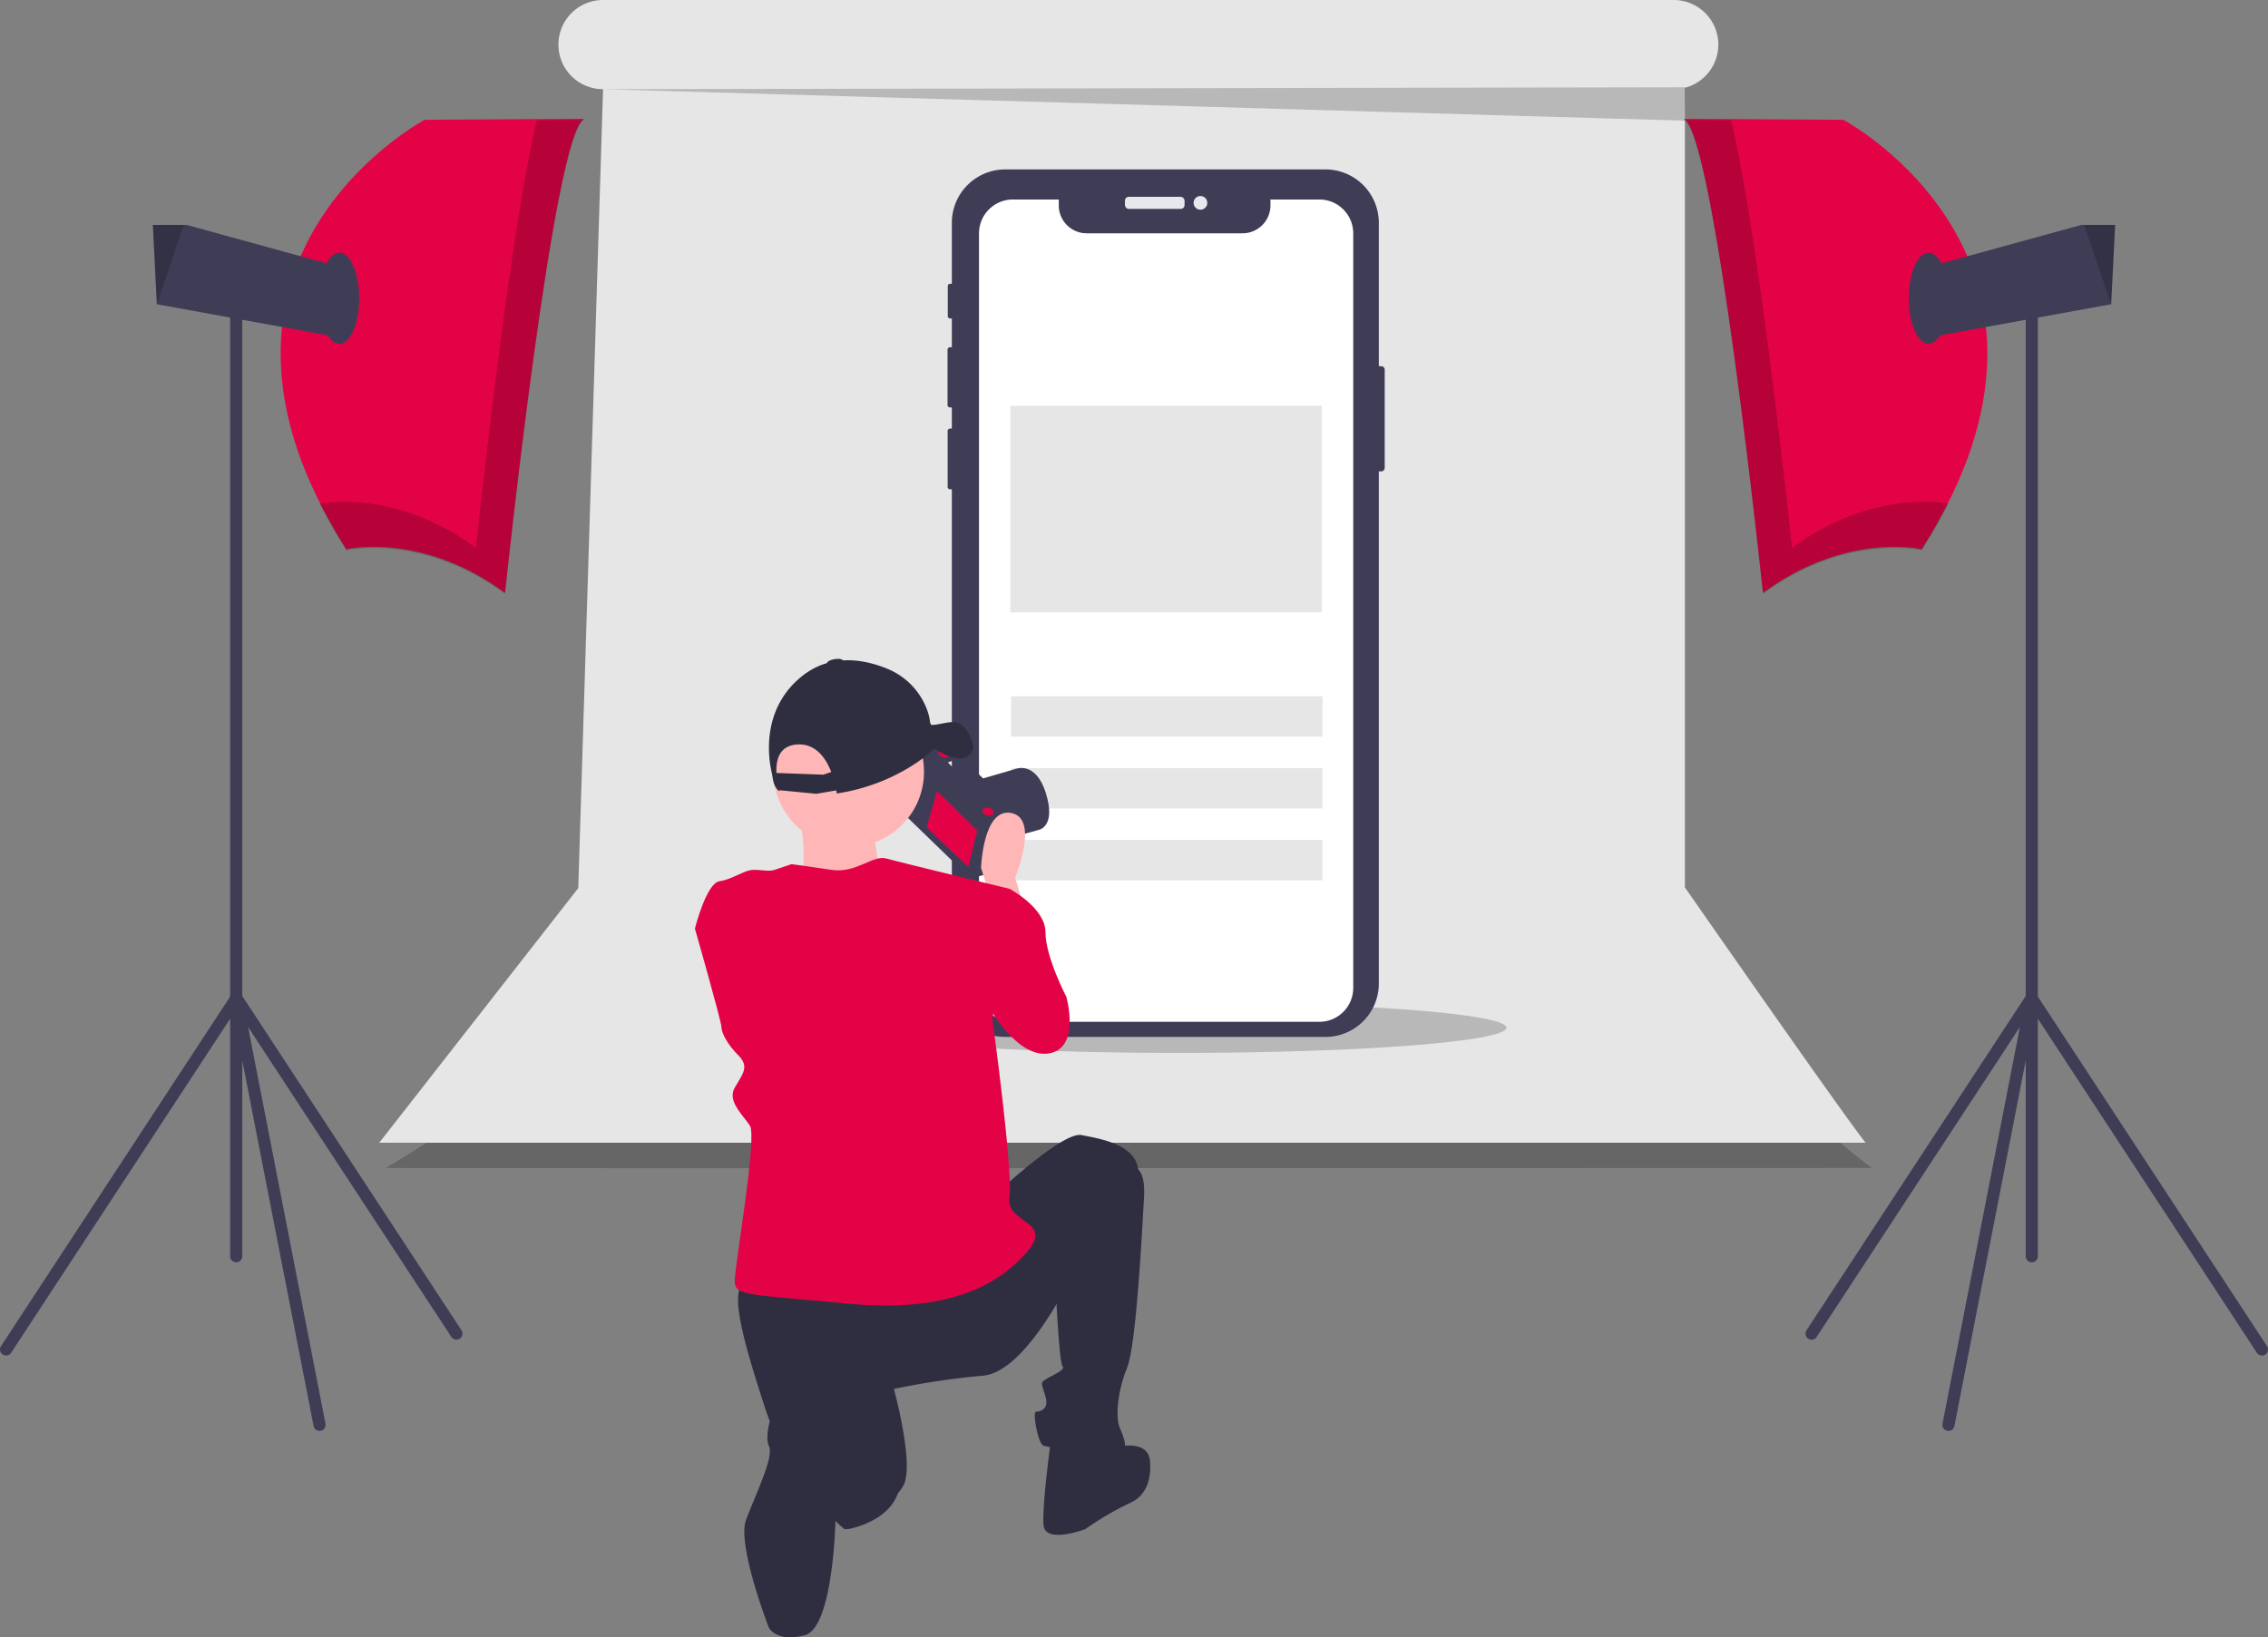 <svg xmlns="http://www.w3.org/2000/svg" data-name="Layer 1" width="881.5" height="636.573" viewBox="0 0 881.5 636.573" xmlns:xlink="http://www.w3.org/1999/xlink"><rect x="0" y="0" width="881.5" height="636.573" fill="#808080" stroke="none"/><title>product_photography</title><path d="M386.169,503.174s1.85,36.996-77.075,82.625c0,0-.094.202,577.756,0,0,0-65.976-46.862-70.293-99.273" transform="translate(-159.25 -131.714)" opacity="0.2"/><path d="M814.114,476.725V165.844a17.346,17.346,0,0,0,12.998-16.791v0a17.339,17.339,0,0,0-17.339-17.339H393.63a17.339,17.339,0,0,0-17.339,17.339v0a17.339,17.339,0,0,0,17.339,17.339h.004L384,477l-77.35,98.998s-.65.002,577.756,0C884.407,575.998,884,577,814.114,476.725Z" transform="translate(-159.25 -131.714)" fill="#e6e6e6"/><ellipse cx="458.101" cy="399.557" rx="127.406" ry="9.8" opacity="0.2"/><polygon points="234.38 34.679 654.864 46.925 655.046 33.925 234.38 34.679" opacity="0.2"/><path d="M697.44,275.419V313.641a1.336,1.336,0,0,1-1.333,1.333h-.949V514.085A20.776,20.776,0,0,1,674.384,534.86H549.971A20.772,20.772,0,0,1,529.201,514.085V321.957h-.687a.941.941,0,0,1-.943-.937V299.267a.943.943,0,0,1,.943-.943h.687v-8.194h-.693a.987.987,0,0,1-.983-.989V267.685a.986.986,0,0,1,.983-.983h.693V255.517h-.704a.872.872,0,0,1-.873-.873V242.935a.877.877,0,0,1,.873-.879h.704V218.348a20.77,20.77,0,0,1,20.77-20.77H674.384a20.775,20.775,0,0,1,20.775,20.77v55.738h.949A1.336,1.336,0,0,1,697.44,275.419Z" transform="translate(-159.25 -131.714)" fill="#3f3d56"/><rect x="437.226" y="76.518" width="23.175" height="4.706" rx="1.479" fill="#e6e8ec"/><circle cx="466.574" cy="78.871" r="2.669" fill="#e6e8ec"/><path d="M685.211,222.456V515.807a13.181,13.181,0,0,1-13.181,13.175H552.936a13.158,13.158,0,0,1-13.181-13.175v-293.351a13.18,13.18,0,0,1,13.181-13.181h17.825v2.287a10.853,10.853,0,0,0,10.853,10.853h60.569a10.853,10.853,0,0,0,10.853-10.853v-2.287H672.03A13.177,13.177,0,0,1,685.211,222.456Z" transform="translate(-159.25 -131.714)" fill="#fff"/><rect x="392.954" y="270.684" width="121.044" height="15.712" fill="#e6e6e6"/><rect x="392.954" y="298.617" width="121.044" height="15.712" fill="#e6e6e6"/><rect x="392.954" y="326.551" width="121.044" height="15.712" fill="#e6e6e6"/><rect x="392.711" y="157.788" width="121.044" height="80.308" fill="#e6e6e6"/><path d="M386.384,177.901l-62.074.386S222.139,232.649,293.851,345.23c0,0,29.302-6.94,61.688,16.964C355.54,362.195,374.432,182.142,386.384,177.901Z" transform="translate(-159.25 -131.714)" fill="#e40246"/><path d="M367.919,178.464c-11.121,46.454-23.693,166.266-23.693,166.266-28.935-21.357-55.389-18.095-60.703-17.157a205.628,205.628,0,0,0,10.328,18.106s29.302-6.94,61.688,16.964c0,0,18.892-180.053,30.844-184.294Z" transform="translate(-159.25 -131.714)" opacity="0.2"/><polygon points="134.216 104.405 128.818 130.623 60.984 118.293 60.961 118.285 59.419 87.441 72.528 87.441 134.216 104.405" fill="#3f3d56"/><polygon points="71.433 87.441 60.984 118.293 60.961 118.285 59.419 87.441 71.433 87.441" opacity="0.2"/><ellipse cx="131.903" cy="115.972" rx="7.711" ry="17.735" fill="#3f3d56"/><path d="M251.055,622.486a2.357,2.357,0,0,1-2.357-2.357v-372.443a2.357,2.357,0,1,1,4.714,0v372.443A2.357,2.357,0,0,1,251.055,622.486Z" transform="translate(-159.25 -131.714)" fill="#3f3d56"/><path d="M283.439,688.03a2.357,2.357,0,0,1-2.31-1.906L248.742,520.096a2.357,2.357,0,0,1,4.284-1.744L338.619,648.909a2.357,2.357,0,0,1-3.942,2.585l-79.009-120.515L285.755,685.222a2.357,2.357,0,0,1-1.862,2.765A2.39,2.39,0,0,1,283.439,688.03Z" transform="translate(-159.25 -131.714)" fill="#3f3d56"/><path d="M161.605,658.727a2.357,2.357,0,0,1-1.969-3.649l89.448-136.485a2.357,2.357,0,0,1,3.942,2.583l-89.448,136.485A2.354,2.354,0,0,1,161.605,658.727Z" transform="translate(-159.25 -131.714)" fill="#3f3d56"/><path d="M813.616,177.901l62.074.386S977.861,232.649,906.149,345.23c0,0-29.302-6.94-61.688,16.964C844.46,362.195,825.568,182.142,813.616,177.901Z" transform="translate(-159.25 -131.714)" fill="#e40246"/><path d="M832.081,178.464c11.121,46.454,23.693,166.266,23.693,166.266,28.935-21.357,55.389-18.095,60.703-17.157a205.628,205.628,0,0,1-10.328,18.106s-29.302-6.94-61.688,16.964c0,0-18.892-180.053-30.844-184.294Z" transform="translate(-159.25 -131.714)" opacity="0.2"/><polygon points="747.284 104.405 752.682 130.623 820.516 118.293 820.539 118.285 822.081 87.441 808.973 87.441 747.284 104.405" fill="#3f3d56"/><polygon points="810.067 87.441 820.516 118.293 820.539 118.285 822.081 87.441 810.067 87.441" opacity="0.2"/><ellipse cx="749.598" cy="115.972" rx="7.711" ry="17.735" fill="#3f3d56"/><path d="M948.945,622.486a2.357,2.357,0,0,1-2.357-2.357v-372.443a2.357,2.357,0,1,1,4.714,0v372.443A2.357,2.357,0,0,1,948.945,622.486Z" transform="translate(-159.25 -131.714)" fill="#3f3d56"/><path d="M916.562,688.03a2.382,2.382,0,0,1-.454-.043,2.358,2.358,0,0,1-1.863-2.765l30.087-154.243-79.008,120.516a2.357,2.357,0,1,1-3.942-2.585l85.592-130.557a2.357,2.357,0,0,1,4.285,1.744l-32.386,166.028A2.358,2.358,0,0,1,916.562,688.03Z" transform="translate(-159.25 -131.714)" fill="#3f3d56"/><path d="M1038.395,658.727a2.353,2.353,0,0,1-1.973-1.065l-89.448-136.485a2.357,2.357,0,0,1,3.942-2.583l89.448,136.485a2.357,2.357,0,0,1-1.969,3.649Z" transform="translate(-159.25 -131.714)" fill="#3f3d56"/><path d="M546.277,459.002l16.887-4.702s6.615-1.32,2.573-14.239-12.058-9.303-12.058-9.303l-14.981,4.352-5.915,1.827,8.322,11.675.698,7.782Z" transform="translate(-159.25 -131.714)" fill="#3f3d56"/><polygon points="354.396 293.155 349.098 314.319 376.245 340.629 378.579 341.214 384.805 339.465 390.104 318.302 384.737 312.658 390.223 311.221 378.516 299.856 372.407 301.138 367.507 296.273 370.814 294.951 371.126 293.706 367.12 290.553 354.396 293.155" fill="#3f3d56"/><polygon points="379.831 323.006 376.324 337.011 360.144 321.715 364.196 307.515 379.831 323.006" fill="#e40246"/><polygon points="354.396 293.155 353.653 296.123 380.648 322.384 382.982 322.968 389.014 321.336 389.346 321.329 390.104 318.302 384.737 312.658 390.223 311.221 378.516 299.856 372.407 301.138 367.507 296.273 370.814 294.951 371.126 293.706 367.12 290.553 354.396 293.155" fill="none" stroke="#3f3d56" stroke-miterlimit="10"/><ellipse cx="526.116" cy="424.601" rx="1.524" ry="2.246" transform="translate(-172.804 700.123) rotate(-75.943)" fill="#e40246"/><ellipse cx="543.266" cy="447.251" rx="1.524" ry="2.246" transform="translate(-181.791 733.908) rotate(-75.943)" fill="#e40246"/><path d="M557.497,485.366l-3.683-12.521s9.575-22.833-1.473-25.042-11.785,21.36-11.785,21.36l4.419,13.994Z" transform="translate(-159.25 -131.714)" fill="#ffb6b6"/><circle cx="329.873" cy="300.049" r="29.257" fill="#ffb6b6"/><path d="M498.588,452.415s1.721,21.513,6.024,23.234S458.144,489.417,458.144,489.417l12.908-14.629s2.582-22.373-3.442-27.536Z" transform="translate(-159.25 -131.714)" fill="#ffb6b6"/><path d="M539.82,478.737l11.785-1.473s13.994,7.365,13.994,16.94,8.102,25.042,8.102,25.042,5.892,20.623-7.365,22.096-25.042-22.096-25.042-22.096Z" transform="translate(-159.25 -131.714)" fill="#e40246"/><path d="M546.449,595.847s25.779-24.306,33.144-22.833,22.096,3.683,22.096,14.731-24.306,36.827-24.306,36.827-18.414,40.51-36.091,41.983a305.05,305.05,0,0,0-34.617,5.156s8.102,29.462,3.683,37.564-21.36,17.677-22.833,16.94-22.096-19.887-30.935-47.139-14.731-47.875-6.629-49.348S546.449,595.847,546.449,595.847Z" transform="translate(-159.25 -131.714)" fill="#2f2e41"/><path d="M599.48,585.536s5.156-.737,4.419,11.785-2.946,57.45-6.629,66.289-4.419,19.15-2.946,22.833,4.419,9.575-.737,10.312-26.515-2.21-28.725-2.946-4.419-13.258-2.946-13.258,5.156-.737,3.683-5.892-2.21-5.156,0-6.629,8.102-3.683,6.629-5.156-2.946-36.091-2.946-36.091Z" transform="translate(-159.25 -131.714)" fill="#2f2e41"/><path d="M592.115,694.544s12.521-3.683,13.994,4.419c0,0,2.21,12.521-7.365,16.94a118.329,118.329,0,0,0-17.677,10.312s-15.467,5.892-16.204-1.473S567.809,690.861,567.809,690.861Z" transform="translate(-159.25 -131.714)" fill="#2f2e41"/><path d="M508.885,703.382l-23.569-19.15s4.419,23.569-1.473,27.989l-2.692,7.869,7.537,6.165S511.832,722.532,508.885,703.382Z" transform="translate(-159.25 -131.714)" fill="#2f2e41"/><path d="M475.741,670.974s15.467,4.419,13.258,19.887-5.043,32.272-5.043,32.272-.85,41.383-11.898,44.329-13.994-2.946-13.994-2.946-12.559-32.338-8.838-41.983c4.503-11.675,10.992-24.784,8.838-28.725C455.945,689.929,459.537,668.765,475.741,670.974Z" transform="translate(-159.25 -131.714)" fill="#2f2e41"/><path d="M466.903,467.689s5.892.737,15.467,2.21,16.204-5.892,21.36-4.419S551.605,477.264,551.605,477.264l-6.629,50.821s8.102,58.923,6.629,69.235,17.677,8.838,6.629,21.36-30.198,23.569-69.235,19.887-44.192-2.946-44.192-8.838,8.838-55.977,5.892-60.396-8.838-9.575-5.892-14.731,5.892-8.102,1.473-12.521-6.629-8.838-6.629-11.048-10.312-38.3-10.312-38.3,4.419-17.677,9.575-18.414,9.575-4.419,13.258-4.419,5.892.737,8.102,0Z" transform="translate(-159.25 -131.714)" fill="#e40246"/><path d="M537.534,421.501c-.379-1.702-2.234-7.394-6.005-8.783-2.759-1.016-7.893,1.131-10.45.775l-.33-.937a21.251,21.251,0,0,0-1.367-5.376A27.513,27.513,0,0,0,504.287,391.793c-8.422-3.521-21.743-6.432-33.3,2.793-15.875,12.671-13.077,31.632-11.924,36.893q.289,1.316.495,2.649c.711,4.634,2.762,5.187,2.762,5.187s-.044-.134-.116-.377l14.339,1.396,7.752-1.323c.13.758.18,1.206.18,1.206,22.621-3.458,35.786-15.373,37.923-17.439,1.879,1.246,5.379,3.28,8.774,3.727C536.141,427.158,537.913,423.203,537.534,421.501ZM479.247,432.892l-18.216-.663c-.258-4.972,1.026-10.787,8.348-11.083,7.06-.286,10.913,5.454,12.955,10.709Z" transform="translate(-159.25 -131.714)" fill="#2f2e41"/><ellipse cx="483.802" cy="389.174" rx="3.223" ry="1.219" transform="translate(-217.827 -44.775) rotate(-9.685)" fill="#2f2e41"/></svg>